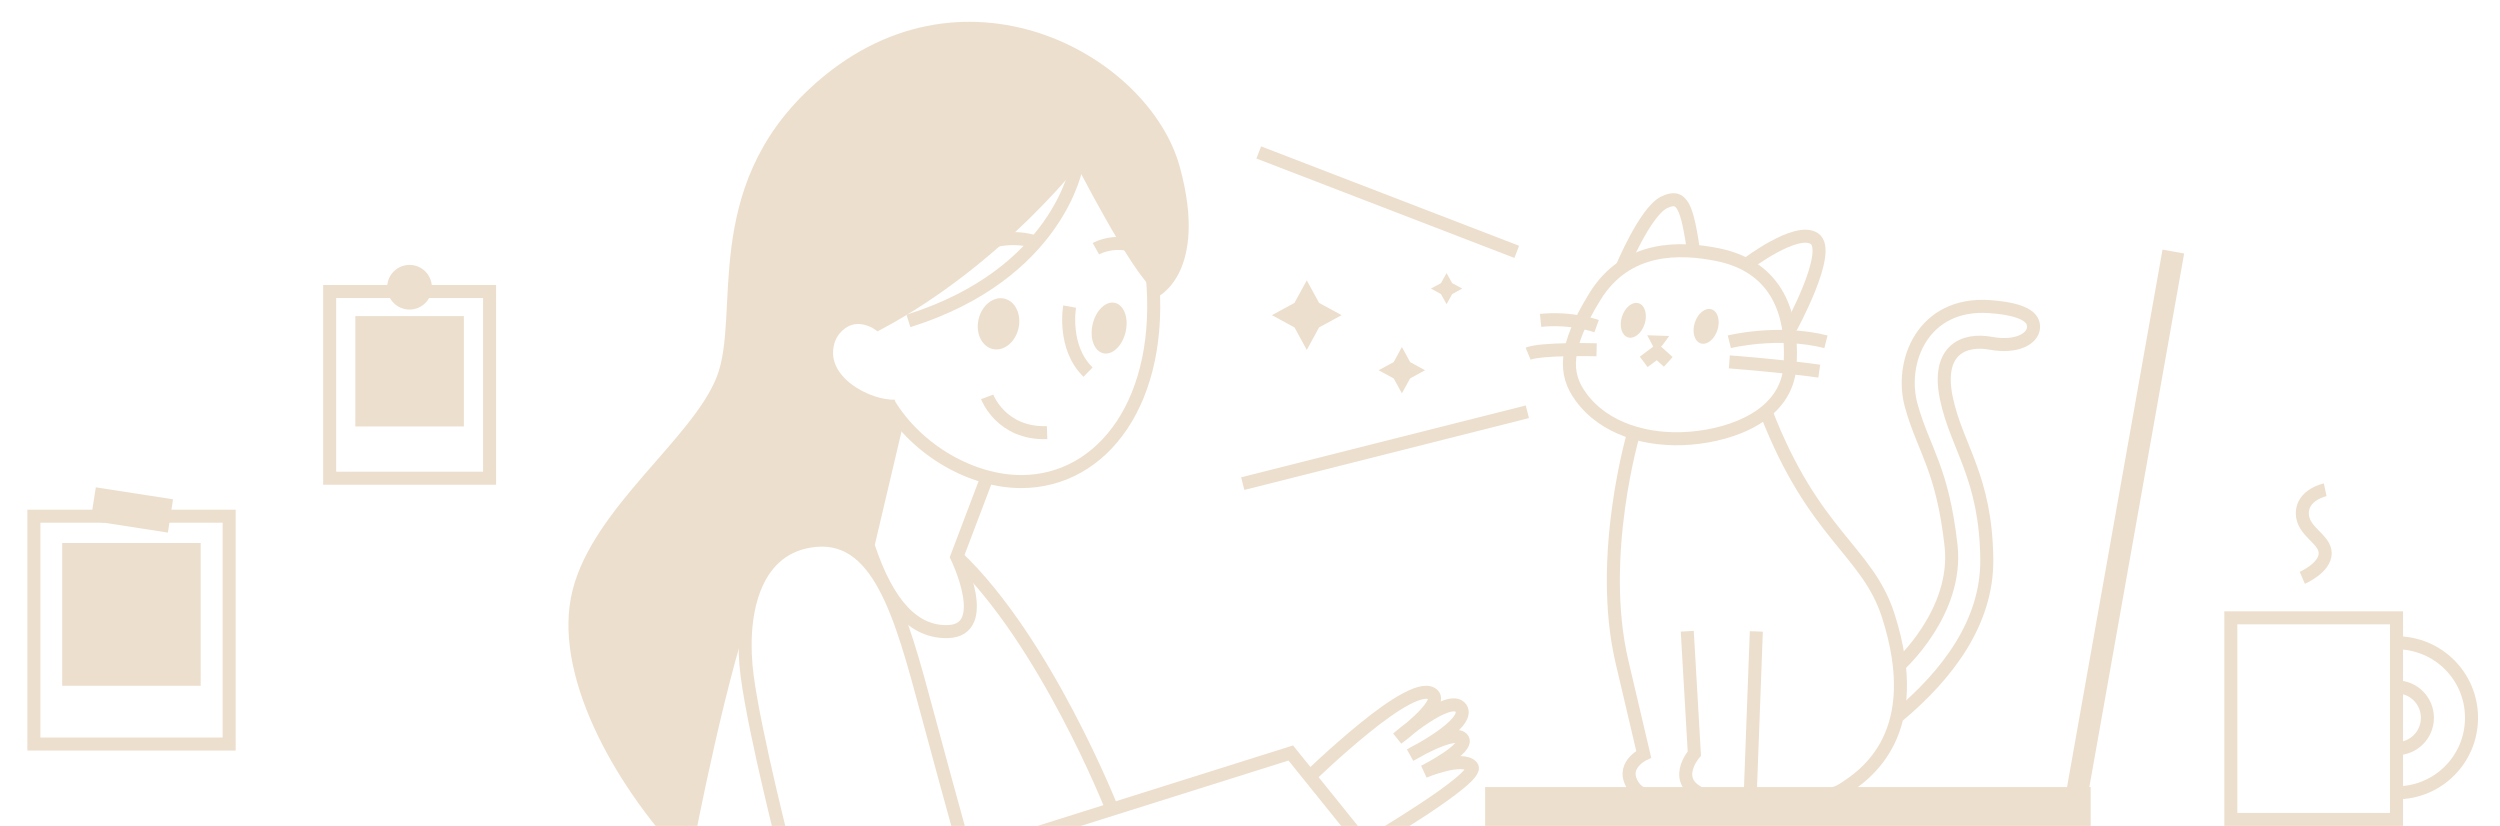 <?xml version="1.0" encoding="utf-8"?>
<!-- Generator: Adobe Illustrator 25.2.3, SVG Export Plug-In . SVG Version: 6.00 Build 0)  -->
<svg version="1.1" id="레이어_1" xmlns="http://www.w3.org/2000/svg" xmlns:xlink="http://www.w3.org/1999/xlink" x="0px"
	 y="0px" viewBox="0 0 1343 443.7" style="enable-background:new 0 0 1343 443.7;" xml:space="preserve">
<style type="text/css">
	.st0{fill:none;stroke:#EDDFCD;stroke-width:7;stroke-miterlimit:10;}
	.st1{fill:#EDDFCD;}
</style>
<path class="st0" d="M938.1,142.2c0,0,26.9-20.6,36.6-14c9.9,6.7-12.8,48-12.8,48"/>
<path class="st1" d="M621.5,159.7c0,0,28-12.6,12.3-70C617.1,28.6,515.4-26.7,435.6,47c-59.4,54.9-37.6,122.1-50.5,155.3
	s-66.2,70.2-77.5,114.7s22.2,103.8,57.9,142.1c0,0,7.2-21,23.5-95.3c10.4-47.6,17.3-60.2,35-70c10-5.6,18.7-10,42.2-0.9l16.2-68.6
	c0,0-0.1-6.5-5-7.6c-15.7-3.5-37.4-13.9-32.7-33.2c2.3-9.6,11.7-17.2,26.8-9.6c0,0,63.3-31.6,107.7-90.8
	C579.3,83.1,597.7,118.3,621.5,159.7z"/>
<path class="st0" d="M618.9,147.1c6.8,67.8-26.4,111.6-70.3,111.6c-26.4,0-55.9-16.6-71.2-42"/>
<ellipse transform="matrix(0.225 -0.974 0.974 0.225 246.4 657.501)" class="st1" cx="536.6" cy="173.8" rx="13.9" ry="11"/>
<ellipse transform="matrix(0.225 -0.974 0.974 0.225 290.179 717.222)" class="st1" cx="596.1" cy="176.1" rx="13.9" ry="9.1"/>
<path class="st0" d="M574.6,164.7c0,0-3.9,21.8,9.9,35.2"/>
<path class="st0" d="M530.3,213.2c0,0,7.5,20.1,32.2,19.2"/>
<path class="st0" d="M588.7,133.6c0,0,14.6-8.2,28.8,3.3"/>
<path class="st0" d="M557.9,130.7c0,0-15.1-7.4-35.8,3.1"/>
<path class="st0" d="M480.8,218.2c-14.4,0.6-42.1-13.4-35.9-34.8c2.1-7,7.8-11.3,12.4-12.4c7.6-1.9,14.4,2.9,14.4,2.9
	c65-34.7,107.7-90.8,107.7-90.8s31.6,62.4,43.8,70.9"/>
<path class="st0" d="M530.3,256.2l-16.3,43c0,0,19.3,39.6-5,40.1c-17.6,0.4-32-13.8-42.7-46.4l16.5-70"/>
<g>
	<polygon class="st0" points="537.8,453.5 693.4,404.5 740.6,463.1 	"/>
	<path class="st0" d="M702,418.7c0,0,15.1-14.7,30.9-27.5c15.8-12.9,32.2-23.3,37.1-17.8c4.9,5.4-19.3,23.3-19.3,23.3
		s28.2-24.7,34.1-16.3c5.9,8.4-27.2,25.2-27.2,25.2s23.2-13.9,27.9-8.9S765,414.5,765,414.5s20.7-8.7,25.7-2.7
		c5,5.9-56.4,41.8-56.4,41.8"/>
</g>
<path class="st0" d="M597.2,434.2c0,0-35.5-89.9-83.1-135.1"/>
<path class="st0" d="M466.3,292.9c0,0-45.8-16.3-62.1,22.6c-16.3,38.9-35.1,138-35.1,138"/>
<path class="st0" d="M422.3,459.9c0,0-16.7-64.8-20.9-96.6s2.6-67.5,33.6-72.6c36.9-6.1,48.8,39.1,63.2,92.6s21,76.5,21,76.5"/>
<rect x="797.8" y="422.8" class="st1" width="325.3" height="20.9"/>
<rect x="995.2" y="274.5" transform="matrix(0.175 -0.985 0.985 0.175 665.781 1355.535)" class="st1" width="293.6" height="11.8"/>
<path class="st0" d="M922.7,136.8c-19.9-4-48.9-5.1-65.9,22.5s-16.5,41.6-7.7,53.7c12.5,17.4,35.8,24.3,59,22.4
	c23.2-1.9,51.9-12.6,53.5-39.1C963.9,160.5,948.4,142,922.7,136.8z"/>
<path class="st0" d="M871.3,143.7c0,0,12.5-29.9,22.5-34.9s12.5,1.9,16.3,28.1"/>
<ellipse transform="matrix(0.302 -0.953 0.953 0.302 448.401 956.672)" class="st1" cx="877.8" cy="172" rx="9.6" ry="6.4"/>
<ellipse transform="matrix(0.302 -0.953 0.953 0.302 472.657 996.218)" class="st1" cx="916.9" cy="175.2" rx="9.6" ry="6.4"/>
<polygon class="st1" points="889.5,188.9 887.2,184.5 884.9,180.1 896.7,180.5 893.1,185.4 "/>
<g>
	<path class="st0" d="M929,183.6c0,0,26.1-6.5,51.9,0"/>
	<path class="st0" d="M929,194.4c0,0,29.9,2.3,48.3,5"/>
	<path class="st0" d="M857.7,175.2c0,0-13.2-4.8-30.1-3.1"/>
	<path class="st0" d="M857.7,187.9c0,0-29.8-0.8-36.8,2.1"/>
</g>
<polyline class="st0" points="883,194.4 890.2,189 896.2,194.4 "/>
<path class="st0" d="M877.7,232.3c0,0-19.7,66.3-6.4,123.1c11.7,49.8,11.7,49.8,11.7,49.8s-13.4,6.3-5.2,17.6
	c8.2,11.3,37.9,4.4,37.9,4.4s60.2,5.6,73.6-2.7s45.3-30.5,25.1-93.7c-11.3-35.2-39.9-42.8-65.7-109.6"/>
<path class="st0" d="M906.4,339.1l3.8,65.7c0,0-13.4,15.5,5.4,22.4c18.4,6.7,24.7-2.3,24.7-2.3l3.2-85.7"/>
<path class="st0" d="M1020.2,357.5c0,0,31.9-28.5,27.9-64.4c-4.6-41.4-14.6-51.1-21.3-74.9c-6.7-23.8,6.2-55.9,41.8-53.5
	c18.4,1.3,24.3,5.7,23.8,11.4c-0.4,5.7-8.8,10.9-23,8.3c-14.2-2.6-29.3,3.3-23.8,29.6s21.3,42.2,21.7,86.6
	c0.3,33.9-21.4,62-47.2,83.7"/>
<path class="st0" d="M578.4,89c0,0-9.8,58.1-90.4,83.4"/>
<rect x="1198.4" y="331.9" class="st0" width="89" height="108.3"/>
<path class="st0" d="M1287.4,345.3c22.3,0,40.3,18,40.3,40.3s-18,40.3-40.3,40.3"/>
<path class="st0" d="M1287.4,369c9.2,0,16.6,7.4,16.6,16.6s-7.4,16.6-16.6,16.6"/>
<path class="st0" d="M1249.1,263.1c0,0-12.3,2.6-12.3,12.6s12.3,13.7,12.3,21.5c0,7.9-12.3,13.2-12.3,13.2"/>
<rect x="177.1" y="156.6" class="st0" width="85.9" height="100.3"/>
<rect x="18.2" y="277.3" class="st0" width="104.9" height="122.4"/>
<rect x="61.9" y="253" transform="matrix(0.153 -0.988 0.988 0.153 -210.742 302.13)" class="st1" width="18.1" height="42"/>
<circle class="st1" cx="220" cy="154.3" r="12"/>
<rect x="33.4" y="291.7" class="st1" width="74.4" height="76.7"/>
<rect x="190.9" y="169.8" class="st1" width="58.3" height="59.3"/>
<line class="st0" x1="814.8" y1="135.3" x2="676.2" y2="81.9"/>
<line class="st0" x1="820.5" y1="221.2" x2="667.6" y2="259.8"/>
<polygon class="st1" points="702,150.6 708.6,162.7 720.7,169.3 708.6,175.9 702,188 695.4,175.9 683.3,169.3 695.4,162.7 "/>
<polygon class="st1" points="753.1,186.4 757.5,194.5 765.5,198.9 757.5,203.3 753.1,211.3 748.7,203.3 740.6,198.9 748.7,194.5 "/>
<polygon class="st1" points="777.1,146.7 780.1,152.1 785.5,155 780.1,158 777.1,163.4 774.1,158 768.7,155 774.1,152.1 "/>
</svg>
